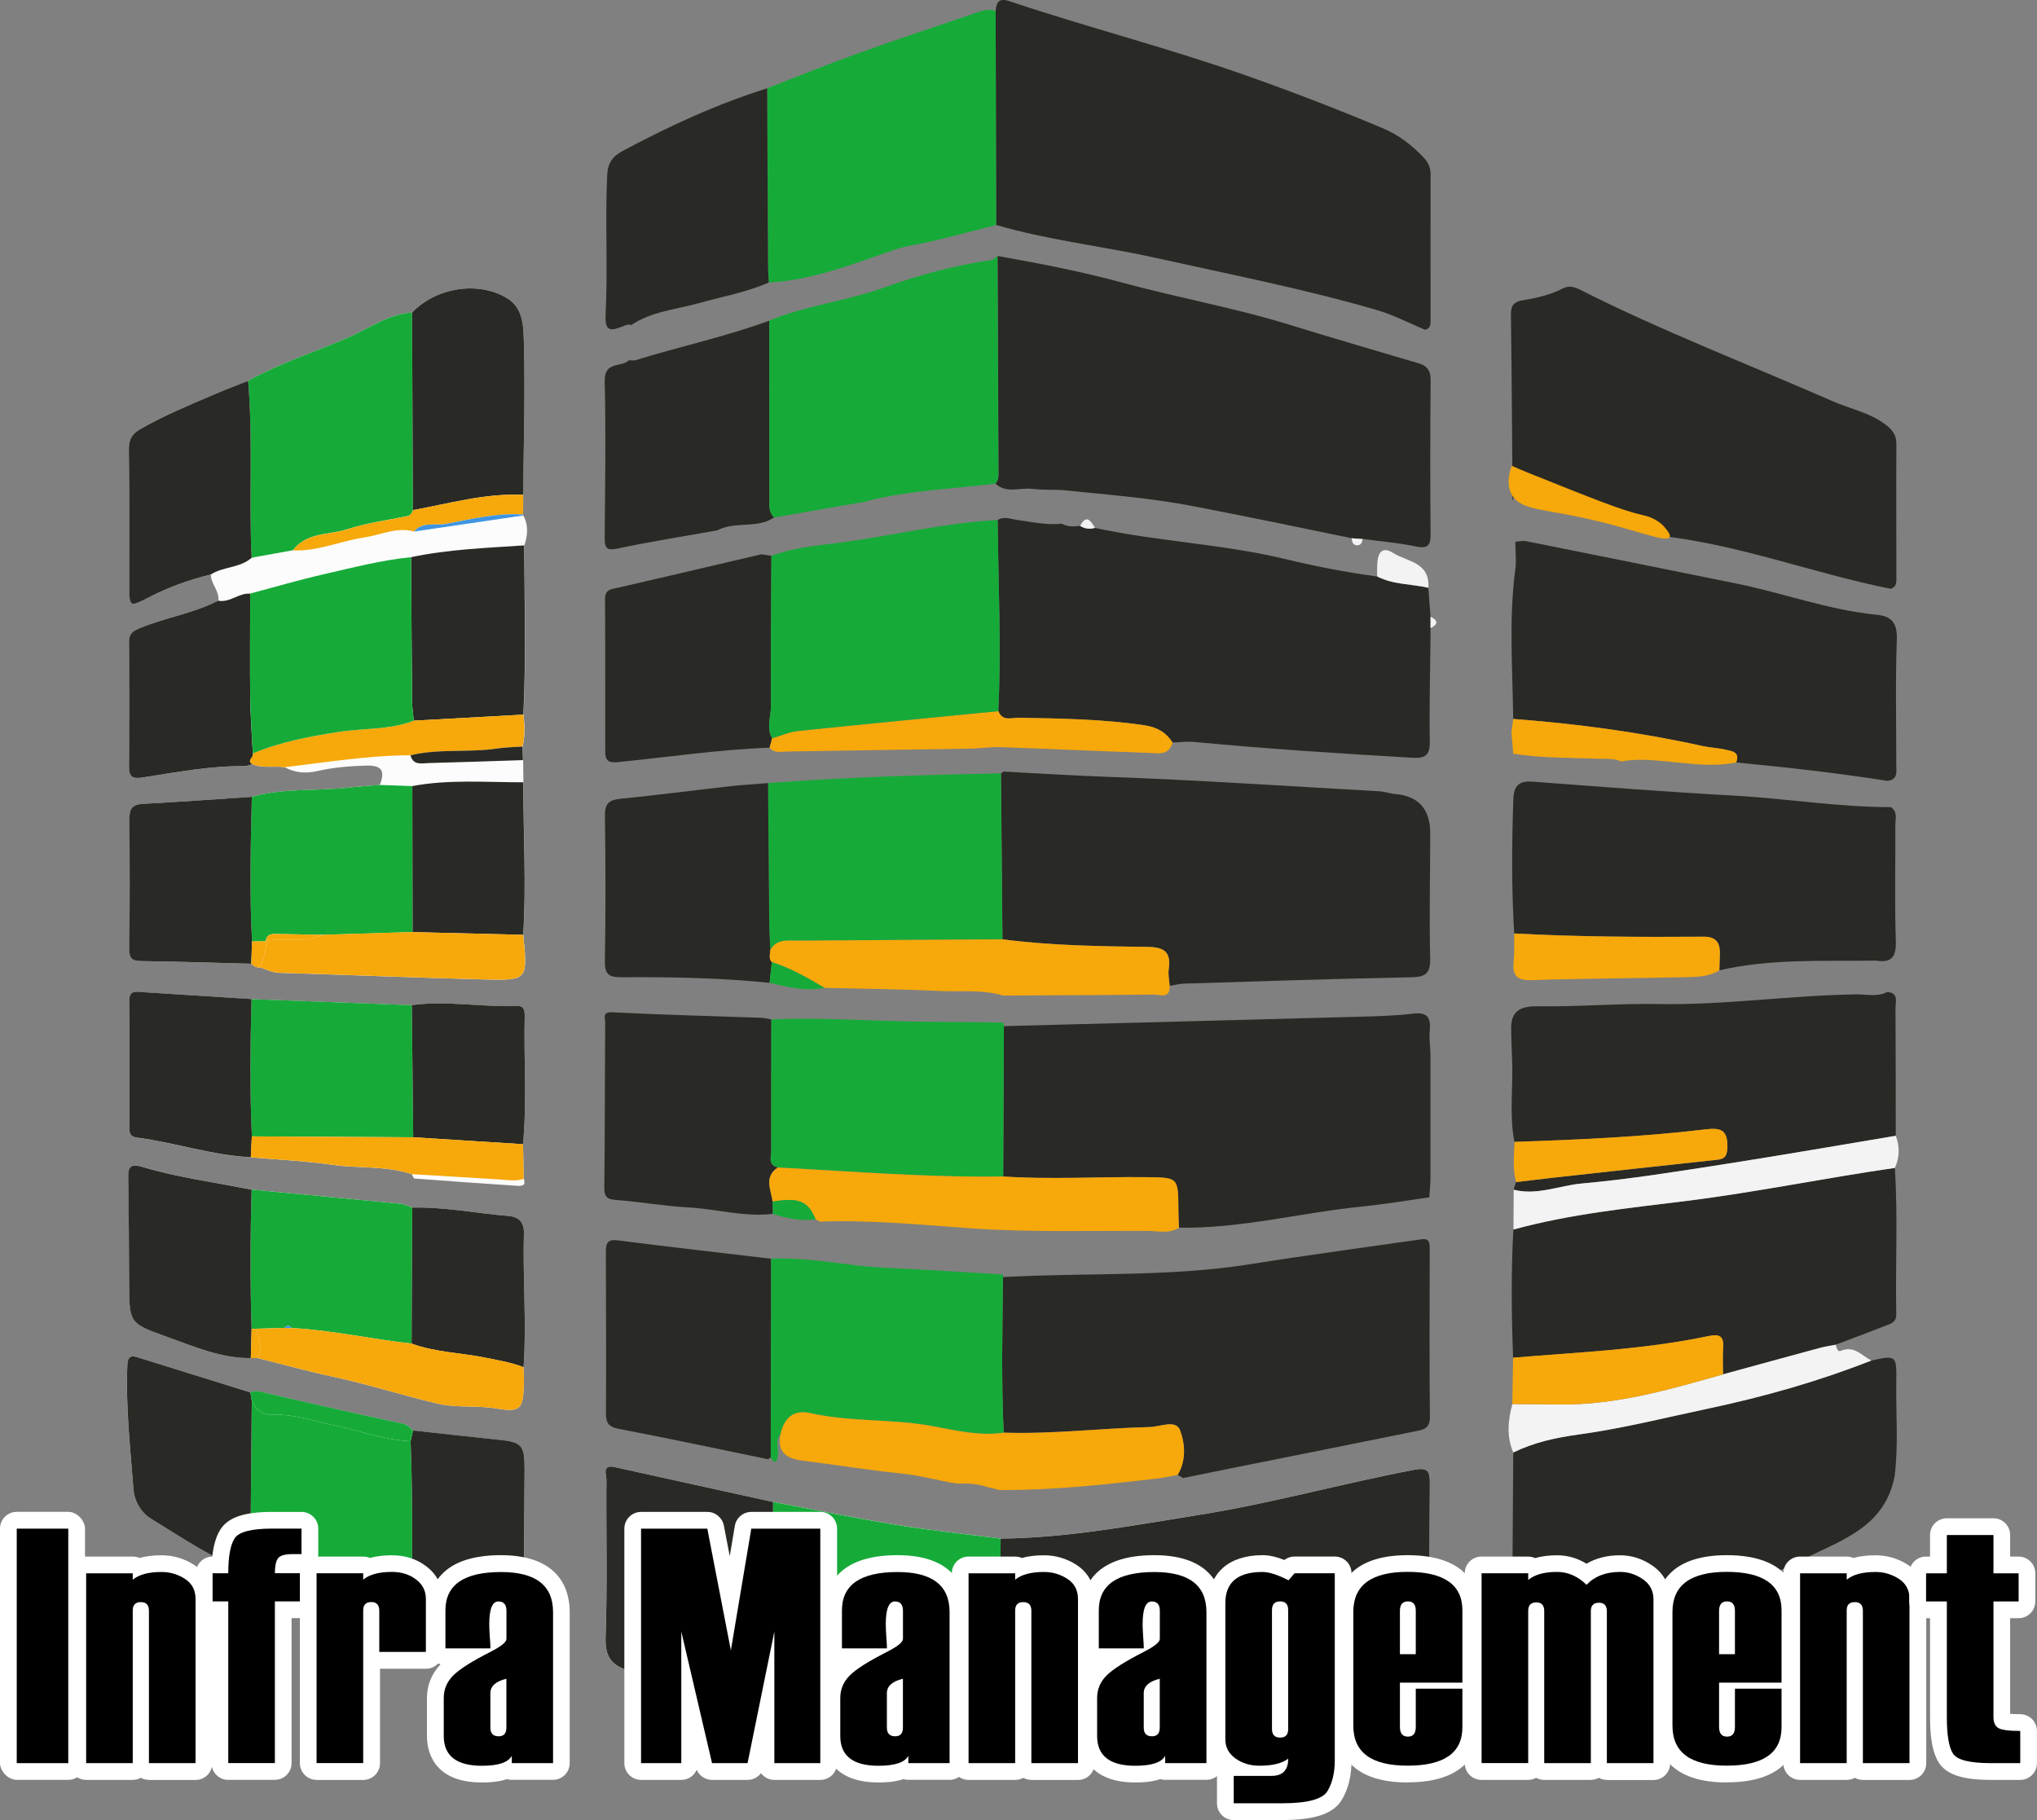 <?xml version="1.0" encoding="UTF-8"?>
<svg id="Layer_1" data-name="Layer 1" xmlns="http://www.w3.org/2000/svg" viewBox="0 0 364.89 326.08">
  <rect x="0" y="0" width="364.89" height="326.08" fill="#808080" stroke="none"/>
  <defs>
    <style>
      .cls-1 {
        fill: #fff;
      }

      .cls-2 {
        fill: #f3f3f4;
      }

      .cls-3 {
        fill: #292925;
      }

      .cls-4 {
        fill: #3f95e2;
      }

      .cls-5 {
        fill: #16ab39;
      }

      .cls-6 {
        fill: #f7a80a;
      }

      .cls-7 {
        fill: #fcfcfc;
      }
    </style>
  </defs>
  <path class="cls-7" d="M93.7,92.17c0-1.18,.01-2.36,.02-3.53,.08-9.12,.37-18.24,.12-27.35-.08-2.75-.06-6.15-3.12-7.94-5.15-3.02-12.57-1.85-16.91,2.64-4.37,.3-7.84,2.96-11.7,4.61-5.9,2.52-12.01,4.5-17.66,7.63-2.02,.81-4.06,1.57-6.05,2.43-4.5,1.93-9.02,3.79-13.29,6.25-1.56,.9-2.04,1.93-2.01,3.71,.11,8.12,.06,16.25,.08,24.37,0,3.82,.04,3.82,3.54,2.02,3.52-1.81,7.2-3.16,11.04-4.07,.03,1.68,1.55,2.92,1.36,4.67-4.41,2.28-9.35,2.99-13.9,4.87-1.42,.59-2.09,1.01-2.07,2.68,.09,7.34,.1,14.69,0,22.03-.03,2.04,.6,2.41,2.49,2.1,6.12-.98,12.23-2.12,18.47-2.04l-.05,.16s-.02-.15-.02-.15c.41-.11,.81-.23,1.2-.34,1.87,.79,3.85,.24,5.76,.54,1.89,1.01,3.73,1.16,5.92,.66,2.82-.64,5.75-.88,8.7-.96,2.98-.08,3.31,1.09,2.43,3.47-1.95,.16-3.91,.29-5.86,.5-5.68,.61-11.47,.03-17.05,1.63-6.51,.43-13.01,.91-19.53,1.26-1.84,.1-2.42,.88-2.4,2.68,.06,7.77,.08,15.53-.02,23.3-.02,1.85,.64,2.17,2.26,2.19,6.53,.08,13.06,.3,19.59,.47,.44,.48,.98,.72,1.63,.69,1.12,.39,2.18,.9,3.43,.94,12.28,.37,24.55,.88,36.83,1.19,7.61,.19,7.61,.06,6.81-7.99,.58-9.11,0-18.22,.02-27.33-.02-1.33-.04-2.65-.05-3.98-.03-.81-.05-1.62-.08-2.43,.44-1.9,.37-3.81,.15-5.72,.49-10.1,.2-20.21,.15-30.31,.59-1.82,.78-3.62-.21-5.37,0,0,.01-.18,.01-.18Z"/>
  <path class="cls-7" d="M93.82,211.21c-.04-2.07-.08-4.14-.13-6.21,.71-7.65,.11-15.31,.3-22.96,.02-.96-.14-1.86-1.36-1.81-6.29,.26-12.57-1.01-18.86-.14-9.57-.36-19.15-.72-28.72-1.08-6.51-.42-13.02-.85-19.53-1.24-1.16-.07-2.41-.42-2.38,1.63,.08,7.54,.04,15.08,.02,22.62,0,.99,.14,1.66,1.34,1.81,6.86,.88,13.48,3.19,20.44,3.52,4.88,.42,9.8,.64,14.65,1.34,4.72,.68,9.57,.12,14.18,1.68,.16,.27,.31,.75,.49,.77,6.1,.47,12.21,.9,18.32,1.3,.79,.05,1.69,.08,1.26-1.22Z"/>
  <path class="cls-7" d="M46.09,243.29c4.52,1.13,9.02,2.38,13.58,3.36,6.29,1.35,12.42,3.34,18.68,4.81,3.45,.81,7.09,.29,10.66,.89,4.27,.72,4.7,.06,4.84-4.45,.03-.98-.04-1.97-.06-2.95,.57-8.01-.17-16.03,.06-24.04,.06-2.06-1.11-2.92-2.73-3.06-5.76-.47-11.46-1.64-17.27-1.5-.72-.24-1.43-.62-2.17-.69-8.87-.87-17.74-1.7-26.61-2.53-6.56-1.32-13.22-2.17-19.64-4.11-2.3-.69-2.48,.33-2.45,2.24,.12,6.21,.11,12.43,.16,18.64,.05,6.97-.01,7.18,6.41,9.46,4.99,1.78,9.92,4.01,15.39,3.94l1.16-.02Z"/>
  <path class="cls-7" d="M44.84,249.46c-6.56-2.04-13.11-4.07-19.66-6.12-1.22-.38-2.28-.85-2.37,1.27-.32,7.44,.53,14.82,1.1,22.21,.16,2.11,1.34,4.17,3.15,5.28,5.76,3.51,11.35,7.38,17.76,9.67,.71,.49,1.37,1.17,2.15,1.44,9.18,3.22,17.5,8.46,26.68,11.68,.68,.87,1.36,1.98,2.62,1.64,5.13-1.4,10.59-1.53,15.32-4.57,1.61-1.04,2.28-1.92,2.27-3.82-.04-8.23,.07-16.46,.12-24.69,.03-4.59-.43-5.06-4.87-5.51-5.04-.51-10.08-1.09-15.12-1.64-.57-.45-.93-1.04-1.81-1.22-8.07-1.73-16.13-3.54-24.17-5.41-1.07-.25-2.07-.68-3.16-.19Z"/>
  <path class="cls-7" d="M138.48,269.08c-9.44-2.08-18.89-4.14-28.33-6.24-2.39-.53-1.52,1.33-1.53,2.24-.06,9.45,.18,18.91-.15,28.35-.13,3.67,1.35,5.09,4.4,5.92,8.51,2.32,17,4.72,25.5,7.09,13.43,4.11,27.08,7.36,40.77,10.46,2.94,1.66,5.86,.91,8.87,.11,12-3.19,24.01-6.36,36.05-9.36,9.83-2.45,19.49-5.52,29.22-8.35,1.99-.58,2.9-1.8,2.87-4.14-.13-9.79-.09-19.58-.02-29.37,.02-2.12-.29-2.95-2.74-2.49-12.93,2.45-25.63,6.03-38.65,8.1-11.79,1.87-23.51,4.13-35.5,4.24-6.25-.81-12.52-1.46-18.74-2.47-7.37-1.2-14.68-2.72-22.02-4.1Z"/>
  <path class="cls-3" d="M179.24,275.65c11.98-.11,23.71-2.37,35.5-4.24,13.02-2.07,25.72-5.65,38.65-8.1,2.45-.46,2.76,.37,2.74,2.49-.07,9.79-.12,19.58,.02,29.37,.03,2.34-.88,3.56-2.87,4.14-9.73,2.83-19.38,5.9-29.22,8.35-12.05,3-24.05,6.17-36.05,9.36-3.01,.8-5.93,1.55-8.87-.11,.03-13.75,.07-27.51,.1-41.26Z"/>
  <path class="cls-3" d="M178.35,1.99c.14-1.57,.55-2.42,2.46-1.78,13.95,4.68,28.21,8.32,42.11,13.21,8.34,2.94,16.57,6.1,24.72,9.53,2.91,1.22,5.28,3.05,7.42,5.32,.8,.85,1.21,1.76,1.2,2.97-.02,8.68,0,17.36,0,26.04,0,.79,.02,1.6-1,1.8-2.85-1.19-5.63-2.66-8.58-3.52-13.05-3.8-26.38-6.4-39.62-9.35-9.51-2.12-19.24-3.15-28.62-5.91-.03-12.77-.06-25.55-.09-38.32Z"/>
  <path class="cls-3" d="M253.95,65.04c1.55,.4,2.34,1.23,2.32,3.04-.08,9.23-.09,18.47-.01,27.7,.02,2.3-.82,2.5-2.8,2.09-3.08-.64-6.24-.89-9.36-1.31-.66-.04-1.32-.09-1.97-.13-9.45-1.97-18.9-3.91-28.37-5.74-7.81-1.51-15.67-2.08-23.53-2.9-1.82-.06-3.65-.01-5.45-.21-2.17-.23-4.53,.87-6.48-.94,.65-.6,.57-1.41,.57-2.17-.05-12.87-.11-25.74-.17-38.61,7.57,1.35,15.12,2.8,22.55,4.83,9.85,2.68,19.93,4.46,29.7,7.48,7.64,2.37,15.33,4.59,23,6.87Z"/>
  <path class="cls-3" d="M256.25,113.84c-.06,6.33-.23,12.67-.13,19,.04,2.42-.78,3.05-3.01,2.92-13.06-.75-26.11-1.6-39.14-2.83-1.29-.12-2.62,.05-3.93,.09-1.2-1.85-2.78-2.75-5.06-3.09-7.46-1.11-14.96-1.21-22.46-1.35-1.29-.02-2.94,.71-3.69-1.18,.55-11.41-.01-22.82-.12-34.23,1.15-.73,2.28-.19,3.45-.03,2.67,.38,5.33,.98,8.05,.68,1.04,.6,2.16,.51,3.28,.4,.83,.54,1.72,.63,2.66,.36,11.24,2.44,22.8,2.88,34,5.56,5.46,1.31,10.97,2.41,16.54,3.14,2.88,1.49,6.12,1.33,9.17,2.03,.13,1.73,.26,3.46,.39,5.19,0,.68,0,1.36,0,2.04,0,.44,0,.88,0,1.32Z"/>
  <path class="cls-3" d="M179.7,138.23c6.19,.31,12.36,.72,18.56,.94,16.26,.58,32.51,1.68,48.76,2.59,.97,.05,1.92,.41,2.89,.49q6.29,.54,6.29,7.05c-.01,7.45-.19,14.91-.01,22.35,.07,2.87-.91,3.4-3.51,3.44-13.52,.25-27.04,.72-40.56,1.13-.86,.03-1.72,.27-2.58,.41-.07-1-.31-2.02-.17-2.98,.45-3.06-.75-3.97-3.75-4.01-8.69-.11-17.4-.24-26.04-1.36-.09-9.91-.18-19.82-.27-29.74,.18-.06,.31-.16,.41-.32Z"/>
  <path class="cls-3" d="M254.59,222.04c1.49-.26,1.52,.71,1.52,1.8-.02,10.02-.08,20.03,.03,30.05,.02,2.18-1.36,2.28-2.68,2.55-11.08,2.25-22.18,4.46-33.27,6.68-2.76,.55-5.52,1.12-8.28,1.68-.32-.19-.63-.38-.95-.57,1.57-2.59,1.33-5.63,.43-8.01-.74-1.96-3.51-.62-5.4-.57-8.74,.21-17.44,1.3-26.2,1.01-.44-9.28-.22-18.57-.13-27.86,14.78-.83,29.64,.03,44.35-2.32,10.17-1.62,20.38-2.98,30.58-4.45Z"/>
  <path class="cls-3" d="M179.83,183.84c21.16-.56,42.32-1.1,63.48-1.68,3.27-.09,6.55-.16,9.79-.56,2.63-.32,3.25,.74,3.01,3.13-.13,1.31,.08,2.65,.13,3.98,0,7.39,.01,14.79,0,22.18,0,1.21-.13,2.41-.2,3.62-3.97,.55-7.93,1.23-11.92,1.63-11,1.1-21.8,3.99-32.94,3.81-.03-1.11-.09-2.22-.1-3.34-.03-5.71-.03-5.65-5.81-5.72-8.52-.1-17.05,.45-25.57-.12,.04-8.98,.08-17.96,.12-26.93Z"/>
  <path class="cls-3" d="M270.95,89.78c-.09-11.13-.14-22.26-.3-33.39-.03-1.73,.62-2.35,2.16-2.6,2.48-.4,4.93-.97,7.2-2.14,1.09-.56,2.09-.22,3.12,.3,14.68,7.41,30.02,13.29,45.05,19.89,3.19,1.4,6.68,2.04,9.57,4.22,1.26,.95,1.96,1.87,1.95,3.53-.05,7.9,0,15.81,0,23.71,0,.9,.1,1.82-1,2.19-14.09-2.8-27.63-8.13-42.02-9.57,.55-1.91-1.07-1.97-2.07-2.23-6.68-1.73-13.38-3.42-20.12-4.92-1.08-.24-2.96-1.4-3.55,1.01Z"/>
  <path class="cls-3" d="M335.21,243.75c4.46-.97,4.55-.97,4.47,3.84-.09,5.64,.42,11.28-.3,16.91,0,0,0-.02,0-.02-1.7,8.94-9.24,11.35-15.93,14.65-11.46,5.65-23.33,10.44-34.61,16.47-1.89,1.01-3.52,1.12-5.53,.18-3.35-1.57-6.85-2.79-10.31-4.12-1.16-.45-2.18-.8-2.16-2.44,.12-9.66,.16-19.32,.23-28.99,3.72-1.83,7.59-2.67,11.73-3.23,7.83-1.07,15.55-3.03,23.31-4.67,9.91-2.1,19.64-4.85,29.09-8.58Z"/>
  <path class="cls-3" d="M338.04,139.89c-8.98-1.41-18.01-2.42-27.05-3.29,.75-1.89-.75-2.02-1.85-2.28-1.38-.32-2.82-.36-4.2-.67-11.18-2.48-22.48-3.99-33.88-4.85-.09-8.92-.82-17.85,.38-26.77,.22-1.63,0-3.31,0-4.97,.64-.04,1.31-.23,1.91-.11,12.56,2.51,25.11,5.05,37.66,7.59,8.39,1.7,16.5,4.73,25.08,5.59,2.7,.23,3.8,1.42,3.69,4.45-.27,7.44-.09,14.9-.1,22.35,0,1.28,.36,2.81-1.64,2.96Z"/>
  <path class="cls-3" d="M271.24,167.24c-.49-7.98-.43-15.97-.16-23.96,.09-2.56,1.02-3.43,3.52-3.24,12.05,.91,24.11,1.85,36.18,2.51,9.32,.52,18.56,2.07,27.92,2.05,1.29,.85,.81,2.18,.81,3.33,.04,6.85-.14,13.71,.09,20.55,.1,2.89-.69,4.08-3.52,3.62-9.39,.15-18.82-.41-28.09,1.74,.03-1,.06-2,.09-2.99,.06-2.03-.75-3.05-2.9-3.04-11.32,.09-22.63,.03-33.94-.58Z"/>
  <path class="cls-3" d="M271.04,243.25c-.28-7.66-.37-15.31,.05-22.97,10.19-2.8,20.68-3.83,31.1-5.14,12.48-1.56,24.8-4.12,37.23-5.9,.58,8.73,.08,17.46,.26,26.2,.03,1.58-1.13,1.74-2.07,2.12-2.9,1.16-5.84,2.24-8.76,3.35-.96,.19-1.93,.32-2.87,.58-5.78,1.56-11.55,3.15-17.33,4.73,0-1.55-.1-3.11,.02-4.66,.17-2.17-.59-2.63-2.66-2.19-11.53,2.43-23.28,2.89-34.97,3.88Z"/>
  <path class="cls-3" d="M270.71,184.7c-.18-3.48,1.44-4.47,4.8-4.42,7.19,.11,14.39-.53,21.57-.4,11.88,.22,23.64-1.57,35.49-1.73,1.82-.02,3.71,.5,5.47-.42,2.14,.11,1.49,1.78,1.5,2.95,.05,7.6,.04,15.21,.05,22.81-10.26,1.71-20.51,3.5-30.79,5.1-8.46,1.31-16.94,2.68-25.46,3.45-4.07,.36-8.03,2.19-12.21,1.11,.14-.45,.29-.91,.43-1.36,2.27-.27,4.55-.55,6.82-.81,9.54-1.05,19.07-2.11,28.62-3.13,1.38-.15,2.34-.14,2.41-2.2,.1-3.12-1.05-3.65-3.82-3.32-11.39,1.37-22.85,1.86-34.31,2.25-.96-4.94-.19-9.93-.42-14.89-.08-1.66-.11-3.32-.16-4.98Z"/>
  <path class="cls-5" d="M179.24,275.65c-.03,13.75-.07,27.51-.1,41.26-13.69-3.1-27.33-6.35-40.77-10.46,.03-12.46,.07-24.91,.1-37.37,7.34,1.38,14.65,2.9,22.02,4.1,6.22,1.01,12.49,1.66,18.74,2.47Z"/>
  <path class="cls-5" d="M178.35,1.99c.03,12.77,.06,25.55,.09,38.32-3.78,.96-7.54,1.98-11.33,2.88-2.32,.55-4.69,.81-6.97,1.59-7.33,2.5-14.56,5.44-22.43,5.83-.04-1.21-.12-2.43-.13-3.64-.06-10.39-.1-20.77-.15-31.16,5.37-2.08,10.71-4.26,16.13-6.2,7.17-2.57,14.39-4.98,21.6-7.42,1.02-.35,2.1-.65,3.2-.21Z"/>
  <path class="cls-5" d="M179.29,138.55c.09,9.91,.18,19.82,.27,29.74-12.21,.07-24.41,.13-36.62,.24-1.8,.02-3.8-.37-4.96,1.68-.07-1.44-.17-2.87-.19-4.31-.08-8.54-.15-17.07-.22-25.61,13.89-1.04,27.8-1.48,41.71-1.73Z"/>
  <path class="cls-5" d="M179.66,228.81c-.09,9.29-.31,18.57,.13,27.86-4.39,.64-8.61-.42-12.88-1.2-7.18-1.31-14.57-.69-21.72-2.3-3.07-.69-4.7,.85-5.37,3.75-1.04,1.23-.26,2.69-.49,4.02-.22,1.22-.66,1.19-1.26,.22,.01-11.89,.03-23.77,.04-35.66,6.86-.33,13.56,1.31,20.37,1.62,7.05,.32,14.09,.8,21.14,1.21,.03,.16,.05,.32,.05,.48Z"/>
  <path class="cls-5" d="M179.83,183.84c-.04,8.98-.08,17.96-.12,26.93-13.49,.2-26.93-.91-40.39-1.61-1.78-.39-1.19-1.85-1.2-2.94-.03-7.86,0-15.73,.02-23.59,8.73-.39,17.45,.28,26.18,.4,5.13,.07,10.26,.12,15.39,.17,.07,.21,.11,.42,.12,.64Z"/>
  <path class="cls-3" d="M138.48,269.08c-.03,12.46-.07,24.91-.1,37.37-8.5-2.37-16.99-4.77-25.5-7.09-3.05-.83-4.52-2.26-4.4-5.92,.33-9.44,.08-18.9,.15-28.35,0-.92-.86-2.78,1.53-2.24,9.44,2.1,18.88,4.16,28.33,6.24Z"/>
  <path class="cls-3" d="M138.1,225.5c-.01,11.89-.03,23.77-.04,35.66-.18,.02-.31,.12-.4,.29-8.94-1.84-17.86-3.75-26.82-5.46-1.84-.35-2.3-1.07-2.29-2.81,.04-9.56,.01-19.11-.02-28.67,0-1.5,.05-2.56,2.11-2.29,9.14,1.17,18.3,2.2,27.46,3.29Z"/>
  <path class="cls-3" d="M138.14,182.63c-.01,7.86-.04,15.73-.02,23.59,0,1.09-.59,2.55,1.21,2.94-2.53,1.68-1.24,3.97-.92,6.1,0,.74,.02,1.48,.03,2.21-5.15,.61-10.15-.89-15.25-1.16-4.22-.23-8.4-.98-12.62-1.31-1.55-.12-2.34-.3-2.32-2.19,.12-9.88,.09-19.76,.16-29.64,0-.78-.61-1.91,1.33-1.81,8.82,.46,17.65,.66,26.47,.98,.64,.02,1.28,.19,1.92,.28Z"/>
  <path class="cls-3" d="M128.47,95.02c-5.94,1.06-11.9,1.99-17.8,3.25-2.15,.46-2.36-.23-2.35-2.05,.07-9.31,.23-18.62,0-27.92-.09-3.66,2.99-2.43,4.35-3.75,.42,0,.87,.08,1.25-.04,7.94-2.46,16.08-4.19,23.9-7.07,0,11.06,0,22.12,.01,33.18,0,.81,.3,1.51,.82,2.12-.4,.21-.8,.41-1.2,.62-2.9,1.1-6.15,.17-8.98,1.67Z"/>
  <path class="cls-3" d="M137.58,140.29c.07,8.54,.13,17.07,.22,25.61,.01,1.44,.12,2.88,.19,4.3-.04,.73-.32,1.51,.27,2.17-.13,1.24-.26,2.47-.39,3.71-8.81-.9-17.64-1.05-26.48-1-2.14,.01-3.08-.35-3.04-2.86,.16-8.67,.13-17.35,.01-26.03-.03-2.14,.65-2.86,2.68-3.07,6.47-.65,12.93-1.49,19.39-2.22,2.38-.27,4.77-.41,7.15-.61Z"/>
  <path class="cls-3" d="M137.86,133.95c-9.12,.33-18.15,1.7-27.22,2.59-1.71,.17-2.22-.35-2.22-1.86-.01-9.11,.02-18.23-.04-27.34-.01-1.81,1.15-1.77,2.34-2.05,8.55-1.97,17.09-3.98,25.64-5.98,.61,.09,1.22,.18,1.83,.27-.04,8.95-.14,17.9-.08,26.85,.01,1.94-.87,3.93,.2,5.84-.15,.56-.3,1.12-.45,1.68Z"/>
  <path class="cls-5" d="M44.45,68.22c5.64-3.13,11.76-5.11,17.66-7.63,3.86-1.65,7.33-4.3,11.7-4.61,.06,11.8,.11,23.6,.16,35.4-.16,.56-.44,.96-1.06,1.09-3.59,.75-7.27,1.23-10.75,2.36-3.28,1.06-7.23,.49-9.69,3.75l-7.4,1.34c-.53-10.56,.26-21.15-.63-31.71Z"/>
  <path class="cls-3" d="M137.42,15.82c.05,10.39,.09,20.77,.15,31.16,0,1.21,.08,2.43,.13,3.64-3.99,1.74-8.25,2.5-12.4,3.66-4.12,1.16-8.53,1.47-12.24,3.96-.56-.21-1.02,.05-1.54,.25-1.93,.73-3.21,1.13-3.04-2.11,.43-8.33-.11-16.68,.29-25.02,.11-2.24,1.01-3.37,2.8-4.33,8.32-4.46,16.85-8.38,25.85-11.21Z"/>
  <path class="cls-5" d="M73.65,294.89c-9.18-3.21-17.5-8.46-26.68-11.68-.79-.28-1.44-.95-2.15-1.44,.09-10.28,.19-20.57,.28-30.85,.73,1.88,2.27,2.66,4.06,2.57,3.44-.17,6.57,1,9.85,1.67,4.85,.99,9.55,2.78,14.54,3.05,.48,12.22,.25,24.45,.1,36.68Z"/>
  <path class="cls-5" d="M45.11,142.76c5.59-1.6,11.37-1.02,17.05-1.63,1.95-.21,3.91-.33,5.86-.5,1.94,.07,3.89,.14,5.83,.2,.02,8.72,.04,17.44,.05,26.16-5.34,.16-10.68,.32-16.02,.49-2.79-.05-5.57-.1-8.36-.15-.9-.01-1.76,.04-1.91,1.24l-.03,.06c-.81,.01-1.63,.03-2.44,.04-.48-8.64-.24-17.27-.04-25.91Z"/>
  <path class="cls-3" d="M73.65,294.89c.15-12.23,.38-24.45-.1-36.68,.14-.64,.29-1.29,.43-1.93,5.04,.55,10.07,1.13,15.12,1.64,4.44,.45,4.9,.92,4.87,5.51-.05,8.23-.16,16.46-.12,24.69,0,1.91-.66,2.78-2.27,3.82-4.72,3.05-10.19,3.17-15.32,4.57-1.26,.34-1.94-.77-2.62-1.64Z"/>
  <path class="cls-3" d="M73.97,91.39c-.05-11.8-.11-23.6-.16-35.4,4.34-4.49,11.76-5.66,16.91-2.64,3.06,1.79,3.04,5.19,3.12,7.94,.25,9.11-.04,18.23-.12,27.35-6.75-.3-13.2,1.55-19.75,2.75Z"/>
  <path class="cls-5" d="M45.07,213.13c8.87,.84,17.74,1.66,26.61,2.53,.74,.07,1.45,.45,2.17,.69-.04,8.12-.08,16.24-.12,24.36-7.18-.77-14.24-2.4-21.47-2.78-.43-.53-.88-.54-1.33-.02-1.65,.05-3.3,.09-4.94,.14-.31,0-.61,.02-.92,.02-.29-8.32-.24-16.63,0-24.95Z"/>
  <path class="cls-3" d="M44.45,68.22c.89,10.56,.1,21.15,.63,31.71-2.11,1.86-5.08,1.54-7.34,3.01-3.84,.91-7.52,2.26-11.04,4.07-3.5,1.8-3.53,1.79-3.54-2.02-.01-8.13,.04-16.25-.08-24.37-.02-1.78,.46-2.81,2.01-3.71,4.27-2.46,8.79-4.32,13.29-6.25,2-.86,4.03-1.62,6.05-2.43Z"/>
  <path class="cls-5" d="M45.05,179c9.57,.36,19.15,.72,28.72,1.08,.08,7.89,.17,15.78,.25,23.67-9.64-.05-19.27-.1-28.91-.16-.39-8.2-.27-16.4-.07-24.59Z"/>
  <path class="cls-3" d="M45.07,213.13c-.24,8.32-.28,16.63,0,24.95-.05,1.74-.09,3.49-.14,5.23-5.47,.06-10.4-2.17-15.39-3.94-6.42-2.29-6.36-2.49-6.41-9.46-.05-6.21-.04-12.43-.16-18.64-.04-1.9,.15-2.93,2.45-2.24,6.43,1.94,13.08,2.79,19.64,4.11Z"/>
  <path class="cls-6" d="M139.81,256.93c.68-2.9,2.31-4.44,5.37-3.75,7.16,1.61,14.54,.99,21.72,2.3,4.27,.78,8.49,1.84,12.88,1.2,8.76,.29,17.46-.8,26.2-1.01,1.88-.05,4.66-1.39,5.4,.57,.9,2.38,1.14,5.42-.43,8.01-1.18,.21-2.35,.48-3.54,.62-9.44,1.11-18.88,2.14-28.4,2.08-.75-.19-1.5-.38-2.24-.56-1.72-.58-3.51-.67-5.3-.59-3.32-.5-6.54-1.47-9.92-1.8-5.97-.59-11.91-1.59-17.87-2.33-2.82-.35-4.5-1.52-3.88-4.73Z"/>
  <path class="cls-3" d="M45.1,250.92c-.09,10.28-.19,20.57-.28,30.85-6.41-2.29-12-6.15-17.76-9.67-1.81-1.11-2.99-3.17-3.15-5.28-.56-7.39-1.41-14.77-1.1-22.21,.09-2.12,1.14-1.66,2.37-1.27,6.55,2.05,13.11,4.08,19.66,6.12,.09,.49,.17,.97,.26,1.46Z"/>
  <path class="cls-6" d="M138.41,215.27c-.32-2.13-1.61-4.42,.92-6.1,13.45,.71,26.89,1.81,40.38,1.61,8.52,.57,17.05,.02,25.57,.12,5.78,.07,5.77,0,5.81,5.72,0,1.11,.06,2.22,.1,3.34-1.83,1.15-3.85,.56-5.77,.56-10.51-.04-21.05,.28-31.51-.46-9.02-.63-18-1.53-27.04-1.2-.25-.13-.51-.26-.76-.39-1.35-3.28-2.99-3.96-7.69-3.19Z"/>
  <path class="cls-3" d="M44.08,137.25c-6.24-.08-12.35,1.07-18.47,2.04-1.89,.3-2.51-.07-2.49-2.1,.1-7.34,.09-14.69,0-22.03-.02-1.67,.64-2.09,2.07-2.68,4.56-1.88,9.5-2.59,13.9-4.87,2.09,.42,3.69-1.42,5.73-1.25,0,6.21-.07,12.42,0,18.63,.04,3.34,.3,6.68,.47,10.02,.31,.65-1.23,1.24-.06,1.91-.41,.11-.81,.23-1.22,.34,0,0,.07,0,.07,0Z"/>
  <path class="cls-3" d="M45.11,142.76c-.2,8.64-.44,17.27,.04,25.91-.05,1.33-.09,2.66-.14,3.99-6.53-.17-13.06-.39-19.59-.47-1.62-.02-2.28-.34-2.26-2.19,.1-7.77,.08-15.53,.02-23.3-.01-1.81,.56-2.58,2.4-2.68,6.51-.35,13.02-.83,19.53-1.26Z"/>
  <path class="cls-3" d="M45.05,179c-.21,8.2-.32,16.4,.07,24.59-.06,1.25-.12,2.5-.18,3.74-6.95-.33-13.58-2.64-20.44-3.52-1.19-.15-1.34-.82-1.34-1.81,.02-7.54,.06-15.08-.02-22.62-.02-2.05,1.23-1.7,2.38-1.63,6.51,.4,13.02,.83,19.53,1.24Z"/>
  <path class="cls-6" d="M138.25,172.37c-.59-.66-.31-1.43-.27-2.17,1.16-2.05,3.16-1.66,4.96-1.67,12.21-.1,24.41-.16,36.62-.24,8.65,1.12,17.35,1.25,26.04,1.36,3,.04,4.2,.95,3.75,4.01-.14,.96,.1,1.99,.17,2.98,.08,2.39-1.74,1.53-2.8,1.54-9.01,.11-18.02,.13-27.03,.18-3.73-1.12-7.59-.63-11.38-.82-6.87-.33-13.75-.39-20.62-.56-3.03-1.78-6.07-3.57-9.45-4.61Z"/>
  <path class="cls-3" d="M93.9,97.72c.05,10.11,.34,20.21-.15,30.31-6.54,.36-13.09,.72-19.63,1.08-.11-1.21-.3-2.42-.31-3.63-.07-8.55-.11-17.1-.16-25.66,6.68-1.41,13.47-1.65,20.25-2.11Z"/>
  <path class="cls-3" d="M73.91,166.99c-.02-8.72-.04-17.44-.05-26.16,6.59-1.24,13.25-.66,19.88-.68-.02,9.11,.56,18.22-.02,27.33-6.6-.16-13.2-.33-19.81-.49Z"/>
  <path class="cls-3" d="M73.73,240.71c.04-8.12,.08-16.24,.12-24.36,5.81-.14,11.51,1.03,17.27,1.5,1.62,.13,2.79,1,2.73,3.06-.23,8.01,.5,16.03-.06,24.04-2.14-.84-4.39-1.2-6.63-1.67-4.46-.92-9.09-.97-13.43-2.56Z"/>
  <path class="cls-3" d="M74.02,203.75c-.08-7.89-.17-15.78-.25-23.67,6.29-.87,12.57,.4,18.86,.14,1.22-.05,1.38,.84,1.36,1.81-.18,7.65,.41,15.32-.3,22.96-6.56-.41-13.12-.82-19.67-1.24Z"/>
  <path class="cls-2" d="M271.14,213.14c4.18,1.08,8.15-.74,12.21-1.11,8.52-.76,16.99-2.13,25.46-3.45,10.28-1.6,20.53-3.39,30.79-5.1,.72,1.94,.68,3.86-.16,5.76-12.44,1.79-24.75,4.34-37.23,5.9-10.42,1.3-20.91,2.34-31.1,5.14,.01-2.38,.03-4.76,.04-7.14Z"/>
  <path class="cls-6" d="M73.73,240.71c4.34,1.59,8.96,1.64,13.43,2.56,2.24,.46,4.49,.83,6.63,1.67,.02,.99,.08,1.97,.06,2.96-.13,4.51-.57,5.17-4.84,4.45-3.57-.6-7.21-.08-10.66-.89-6.25-1.47-12.38-3.46-18.68-4.81-4.56-.98-9.06-2.23-13.58-3.36,1.16-1.77,.14-3.49-.1-5.24,1.65-.05,3.3-.09,4.94-.14,.44,0,.88,.01,1.33,.02,7.23,.38,14.29,2.01,21.47,2.78Z"/>
  <path class="cls-6" d="M137.86,133.95c.15-.56,.3-1.12,.45-1.68,1.56-.45,3.1-1.15,4.69-1.31,11.94-1.24,23.89-2.38,35.84-3.55,.76,1.9,2.4,1.16,3.69,1.18,7.51,.14,15,.24,22.46,1.35,2.28,.34,3.86,1.24,5.06,3.09-.67,2.42-2.67,1.91-4.3,1.85-8.82-.3-17.63-.71-26.45-1.02-1.62-.06-3.25,.16-4.88,.25-11.18,.18-22.35,.36-33.53,.53-1.05,.02-2.2,.36-3.03-.69Z"/>
  <path class="cls-2" d="M308.65,246.22c5.78-1.58,11.55-3.17,17.33-4.73,.94-.25,1.91-.39,2.87-.58,.1,.54,.34,1.35,.88,1.11,2.38-1.04,3.76,.84,5.48,1.73-9.45,3.72-19.18,6.48-29.09,8.58-7.76,1.64-15.48,3.6-23.31,4.67-4.14,.57-8.02,1.41-11.73,3.23-1.24-2.87-.95-5.77-.17-8.68,2.82,.02,5.64,.03,8.46,.07,10.11,.13,19.69-2.67,29.29-5.4Z"/>
  <path class="cls-6" d="M73.91,166.99c6.6,.16,13.2,.33,19.81,.49,.8,8.05,.8,8.18-6.81,7.99-12.28-.31-24.55-.82-36.83-1.19-1.26-.04-2.31-.55-3.43-.94,.42-1.55,1.19-3.03,.95-4.72,0,0,.03-.06,.03-.06,3.39-.65,6.97,.48,10.27-1.09,5.34-.16,10.68-.32,16.02-.49Z"/>
  <path class="cls-6" d="M308.65,246.22c-9.6,2.74-19.18,5.53-29.29,5.4-2.82-.04-5.64-.05-8.46-.07,.05-2.77,.09-5.54,.14-8.31,11.69-.99,23.44-1.44,34.97-3.87,2.07-.44,2.83,.02,2.66,2.19-.12,1.54-.02,3.1-.02,4.66Z"/>
  <path class="cls-6" d="M74.02,203.75c6.56,.41,13.12,.82,19.67,1.24,.04,2.07,.08,4.14,.13,6.21-1.39,.47-2.79,.21-4.2,.12-5.29-.34-10.58-.64-15.87-.96-4.61-1.56-9.46-1-14.18-1.68-4.85-.7-9.76-.91-14.65-1.34,.06-1.25,.12-2.5,.18-3.74,9.64,.05,19.27,.1,28.91,.16Z"/>
  <path class="cls-6" d="M74.12,129.11c6.54-.36,13.09-.72,19.63-1.08,.23,1.92,.29,3.83-.15,5.72-1.52,.11-3.05,.12-4.55,.35-5.15,.78-10.41-.02-15.52,1.21-7.58,.02-15.05,1.27-22.56,2.14-1.91-.3-3.9,.24-5.75-.54-1.17-.68,.38-1.27,.07-1.92,4.88-2.06,10.01-3.01,15.2-3.84,4.54-.73,9.24-.34,13.63-2.04Z"/>
  <path class="cls-6" d="M271.3,204.57c11.46-.39,22.91-.88,34.31-2.25,2.77-.33,3.92,.2,3.82,3.32-.07,2.06-1.03,2.05-2.41,2.2-9.54,1.02-19.08,2.08-28.62,3.13-2.28,.25-4.55,.54-6.82,.81-.65-2.38-.37-4.8-.27-7.2Z"/>
  <path class="cls-6" d="M271.07,128.8c11.4,.87,22.71,2.38,33.88,4.85,1.38,.31,2.82,.35,4.2,.67,1.1,.26,2.59,.39,1.85,2.28-3.93,.81-7.84,.25-11.76-.12-2.94-.27-5.86-.62-8.8-.06-1.34-.59-2.76-.45-4.16-.49-5.08-.17-10.17-.12-15.21-.89-.11-1.28-.22-2.55-.33-3.83,.11-.81,.22-1.61,.33-2.42Z"/>
  <path class="cls-6" d="M74.17,95.22c-3.13-.87-5.98,.64-8.96,1.08-4.27,.63-8.32,2.52-12.74,2.3,2.46-3.26,6.41-2.69,9.69-3.75,3.48-1.13,7.15-1.61,10.75-2.36,.62-.13,.9-.54,1.06-1.09,6.55-1.2,13-3.05,19.75-2.75,0,1.18-.01,2.36-.02,3.53-4.71-.33-9.26,.83-13.82,1.68-1.91,.35-4.14-.48-5.71,1.36Z"/>
  <path class="cls-5" d="M45.1,250.92c-.09-.49-.17-.97-.26-1.46,1.09-.49,2.09-.06,3.16,.19,8.04,1.86,16.1,3.68,24.17,5.41,.88,.19,1.24,.77,1.81,1.22-.14,.64-.29,1.29-.43,1.93-4.99-.27-9.69-2.06-14.54-3.05-3.27-.67-6.41-1.84-9.85-1.67-1.79,.09-3.33-.7-4.06-2.57Z"/>
  <path class="cls-2" d="M255.86,105.3c-3.05-.7-6.29-.54-9.17-2.03,.01-.88-.03-1.76,.05-2.63,.18-1.82,1-2.71,2.78-1.59,2.55,1.61,6.65,1.62,6.34,6.25Z"/>
  <path class="cls-3" d="M93.68,136.18c-5.65,.18-11.29,.39-16.94,.53-1.22,.03-2.73,.46-3.21-1.4,5.11-1.23,10.37-.44,15.52-1.21,1.5-.23,3.03-.24,4.55-.35,.03,.81,.05,1.62,.08,2.43Z"/>
  <path class="cls-5" d="M138.25,172.37c3.38,1.05,6.42,2.83,9.45,4.61-3.37,.68-6.61-.13-9.85-.9,.13-1.24,.26-2.47,.4-3.71Z"/>
  <path class="cls-5" d="M138.41,215.27c4.69-.78,6.33-.1,7.69,3.19-2.64,.34-5.17-.18-7.66-.97,0-.74-.02-1.48-.03-2.21Z"/>
  <path class="cls-4" d="M74.17,95.22c1.57-1.84,3.8-1.01,5.71-1.36,4.56-.85,9.11-2.01,13.82-1.68,0,0-.01,.18-.01,.18-6.51,.95-13.01,1.91-19.52,2.87Z"/>
  <path class="cls-6" d="M47.59,168.63c.25,1.69-.53,3.17-.95,4.72-.65,.03-1.19-.21-1.63-.69,.05-1.33,.09-2.66,.14-3.99,.81-.01,1.63-.03,2.44-.04Z"/>
  <path class="cls-6" d="M45.99,238.05c.24,1.74,1.27,3.47,.1,5.24-.39,0-.77,.01-1.16,.02,.05-1.74,.09-3.49,.14-5.23,.31,0,.61-.02,.92-.02Z"/>
  <path class="cls-2" d="M196.15,94.57c-.94,.27-1.83,.18-2.66-.36,1.19-2.2,1.91-.81,2.66,.36Z"/>
  <path class="cls-2" d="M256.25,112.53c0-.68,0-1.36,0-2.04,1.39,.68,1.39,1.36,0,2.04Z"/>
  <path class="cls-2" d="M242.12,96.44c.66,.04,1.32,.09,1.97,.13-.1,.54-.22,1.08-.89,1.12-.86,.05-1-.59-1.08-1.25Z"/>
  <polygon class="cls-4" points="339.37 264.47 339.38 264.5 339.53 264.53 339.37 264.47"/>
  <polygon class="cls-6" points="44.08 137.25 44.01 137.25 44.04 137.41 44.08 137.25"/>
  <path class="cls-5" d="M178.29,86.65c-7.58,.95-15.24,1.19-22.7,3.05,0,0-.24,.1-.24,.1,0,0,.09,0,.09,0-5.6,.98-11.2,1.96-16.81,2.93-.52-.61-.81-1.31-.82-2.12,0-11.06,0-22.12-.01-33.18,6.67-2.74,13.88-3.49,20.64-5.94,6.24-2.25,12.64-3.97,19.21-4.92,.37-.05,.69-.48,1.02-.73,.05,12.87,.11,25.74,.16,38.61,0,.77,.08,1.57-.57,2.17Z"/>
  <path class="cls-6" d="M271.24,167.24c11.31,.61,22.62,.66,33.94,.58,2.15-.02,2.96,1.01,2.9,3.04-.03,1-.06,2-.09,2.99-1.83,1.12-3.9,1.17-5.91,1.22-9.24,.22-18.48,.21-27.71,.53-2.71,.09-3.47-.86-3.22-3.38,.16-1.64,.07-3.31,.09-4.97Z"/>
  <path class="cls-5" d="M138.19,99.58c4.45-1.67,9.16-1.91,13.79-2.57,8.91-1.28,17.71-3.39,26.73-3.84,.11,11.41,.67,22.82,.12,34.23-11.95,1.17-23.9,2.31-35.84,3.55-1.59,.17-3.13,.86-4.69,1.31-1.07-1.9-.19-3.9-.2-5.84-.06-8.95,.04-17.9,.08-26.85Z"/>
  <path class="cls-6" d="M57.89,167.48c-3.3,1.57-6.87,.44-10.27,1.09,.15-1.19,1.01-1.25,1.91-1.24,2.79,.05,5.57,.1,8.36,.15Z"/>
  <path class="cls-4" d="M52.26,237.93c-.44,0-.88-.01-1.33-.02,.45-.52,.89-.51,1.33,.02Z"/>
  <path class="cls-5" d="M74.12,129.11c-4.39,1.71-9.09,1.32-13.63,2.04-5.19,.83-10.32,1.78-15.2,3.84-.16-3.34-.43-6.67-.47-10.02-.07-6.21,0-12.42,0-18.63,4.39-1.17,8.76-2.45,13.18-3.46,5.18-1.18,10.34-2.54,15.65-3.06,.05,8.55,.08,17.11,.16,25.66,.01,1.21,.2,2.42,.31,3.63Z"/>
  <path class="cls-6" d="M155.36,89.8s.24-.1,.24-.1c0,0-.24,.1-.24,.1Z"/>
  <path class="cls-6" d="M270.79,83.45c.6,.27,1.81,.79,3.35,1.41,11.01,4.42,16.52,6.63,20.1,7.42,.55,.12,2.65,.57,4.06,2.31,.44,.54,.97,1.21,.79,1.62-.56,1.22-6.71-1.65-16.56-3.66-6.87-1.41-10.49-1.37-11.83-4.12-.82-1.68-.39-3.61,.09-4.97Z"/>
  <g>
    <rect class="cls-1" y="270.86" width="15.23" height="48.01" rx="3" ry="3"/>
    <path d="M12.23,315.88H3v-42.01H12.23v42.01Z"/>
    <path class="cls-1" d="M26.68,318.88c-.53,0-1.02-.14-1.45-.37-.43,.24-.92,.37-1.45,.37H15.43c-1.66,0-3-1.34-3-3v-34.01c0-1.66,1.34-3,3-3h8.35c.43,0,.83,.09,1.2,.25,1.15-.32,2.47-.48,3.97-.48,2.09,0,4.04,.58,5.8,1.71,2.12,1.37,3.28,3.54,3.28,6.13v29.41c0,1.66-1.34,3-3,3h-8.35Z"/>
    <path d="M35.03,315.88h-8.35v-27.3c0-1.04-.48-1.55-1.45-1.55s-1.45,.5-1.45,1.49v27.36H15.43v-34.01h8.35v1.14c1.12-.92,2.84-1.38,5.17-1.38,1.51,0,2.9,.41,4.17,1.23,1.27,.82,1.91,2.02,1.91,3.6v29.41Z"/>
    <path class="cls-1" d="M40.89,318.88c-1.66,0-3-1.34-3-3v-25.98c-1.57-.1-2.81-1.4-2.81-2.99v-5.04c0-1.64,1.32-2.97,2.95-3,.22-2.09,.7-3.67,1.46-4.86,1.39-2.17,4.24-3.14,9.25-3.14h5.27c1.66,0,3,1.34,3,3v4.57c0,.64-.2,1.23-.54,1.71,.34,.49,.54,1.08,.54,1.71v5.04c0,1.66-1.34,3-3,3h-1.78v25.97c0,1.66-1.34,3-3,3h-8.35Z"/>
    <path d="M54.02,286.9h-4.78v28.97h-8.35v-28.97h-2.81v-5.04h2.81c0-2.99,.38-5.07,1.13-6.24,.75-1.17,2.99-1.76,6.72-1.76h5.27v4.57h-1.6c-1.42,0-2.3,.27-2.65,.8-.35,.54-.52,1.41-.52,2.62h4.78v5.04Z"/>
    <path class="cls-1" d="M56.72,318.88c-1.66,0-3-1.34-3-3v-34.01c0-1.66,1.34-3,3-3h8.35c.43,0,.83,.09,1.2,.25,1.15-.32,2.46-.48,3.96-.48,2.31,0,4.36,.65,6.07,1.93,1.96,1.46,2.99,3.5,2.99,5.91v9.49c0,1.66-1.34,3-3,3h-8.22v16.92c0,1.66-1.34,3-3,3h-8.35Z"/>
    <path d="M76.29,295.95h-8.35v-7.38c0-1.04-.48-1.55-1.44-1.55s-1.44,.5-1.44,1.49v27.36h-8.35v-34.01h8.35v1.14c1.11-.92,2.83-1.38,5.16-1.38,1.66,0,3.09,.44,4.28,1.33,1.19,.89,1.79,2.06,1.79,3.5v9.49Z"/>
    <path class="cls-1" d="M86.31,319.34c-8.87,0-9.83-5.83-9.83-8.33v-6.83c0-2.26,.84-4.33,2.43-6-1.24-.37-2.14-1.52-2.14-2.88v-6.8c0-3.69,1.68-9.88,12.96-9.88s12.32,7.12,12.32,10.18v27.07c0,1.66-1.34,3-3,3h-7.38c-.3,0-.59-.04-.87-.13-1.78,.6-3.63,.6-4.49,.6Z"/>
    <path d="M99.06,315.88h-7.38v-1.32c-.63,1.19-2.41,1.79-5.36,1.79-4.55,0-6.83-1.78-6.83-5.33v-6.83c0-1.52,.55-2.85,1.66-3.98,1.1-1.13,3.33-2.55,6.67-4.25,1.93-.98,2.9-1.76,2.9-2.34v-5.04c0-1.11-.48-1.67-1.44-1.67-1.09,0-1.64,1.36-1.64,4.07,0,.49,.03,1.21,.09,2.17,.08,.96,.12,1.68,.12,2.17h-8.06v-6.8c0-4.59,3.32-6.88,9.96-6.88,6.21,0,9.32,2.39,9.32,7.18v27.07Zm-8.35-6.36v-8.76c-1.91,.47-2.87,1.33-2.87,2.58v6.18c0,1.04,.5,1.55,1.49,1.55,.92,0,1.38-.52,1.38-1.55Z"/>
    <path class="cls-1" d="M138.71,318.88c-.98,0-1.85-.47-2.4-1.2-.55,.74-1.43,1.2-2.4,1.2h-6.36c-1.21,0-2.29-.73-2.75-1.81-.46,1.06-1.52,1.81-2.75,1.81h-7.21c-1.66,0-3-1.34-3-3v-42.01c0-1.66,1.34-3,3-3h11.87c1.44,0,2.67,1.02,2.95,2.43l1.06,5.5,.91-5.43c.24-1.44,1.49-2.5,2.96-2.5h12.36c1.66,0,3,1.34,3,3v42.01c0,1.66-1.34,3-3,3h-8.23Z"/>
    <path d="M146.94,315.88h-8.23v-23.58l-4.8,23.58h-6.36l-5.51-23.58v23.58h-7.21v-42.01h11.87l4.22,21.8,3.66-21.8h12.36v42.01Z"/>
    <path class="cls-1" d="M157.35,319.34c-8.87,0-9.83-5.83-9.83-8.33v-6.83c0-2.26,.84-4.33,2.43-6-1.24-.37-2.14-1.52-2.14-2.88v-6.8c0-3.69,1.68-9.88,12.96-9.88s12.32,7.12,12.32,10.18v27.07c0,1.66-1.34,3-3,3h-7.38c-.3,0-.59-.04-.87-.13-1.78,.6-3.63,.6-4.49,.6Z"/>
    <path d="M170.09,315.88h-7.38v-1.32c-.63,1.19-2.41,1.79-5.36,1.79-4.55,0-6.83-1.78-6.83-5.33v-6.83c0-1.52,.55-2.85,1.66-3.98,1.1-1.13,3.33-2.55,6.67-4.25,1.93-.98,2.9-1.76,2.9-2.34v-5.04c0-1.11-.48-1.67-1.44-1.67-1.09,0-1.64,1.36-1.64,4.07,0,.49,.03,1.21,.09,2.17,.08,.96,.12,1.68,.12,2.17h-8.06v-6.8c0-4.59,3.32-6.88,9.96-6.88,6.21,0,9.32,2.39,9.32,7.18v27.07Zm-8.35-6.36v-8.76c-1.92,.47-2.87,1.33-2.87,2.58v6.18c0,1.04,.5,1.55,1.49,1.55,.92,0,1.38-.52,1.38-1.55Z"/>
    <path class="cls-1" d="M184.75,318.88c-.53,0-1.02-.14-1.45-.37-.43,.24-.92,.37-1.45,.37h-8.35c-1.66,0-3-1.34-3-3v-34.01c0-1.66,1.34-3,3-3h8.35c.43,0,.83,.09,1.2,.25,1.15-.32,2.47-.48,3.97-.48,2.09,0,4.04,.58,5.8,1.71,2.12,1.37,3.28,3.54,3.28,6.13v29.41c0,1.66-1.34,3-3,3h-8.35Z"/>
    <path d="M193.1,315.88h-8.35v-27.3c0-1.04-.48-1.55-1.45-1.55s-1.45,.5-1.45,1.49v27.36h-8.35v-34.01h8.35v1.14c1.12-.92,2.84-1.38,5.17-1.38,1.51,0,2.9,.41,4.17,1.23,1.27,.82,1.91,2.02,1.91,3.6v29.41Z"/>
    <path class="cls-1" d="M203.36,319.34c-8.87,0-9.83-5.83-9.83-8.33v-6.83c0-2.26,.84-4.33,2.43-6-1.24-.37-2.14-1.52-2.14-2.88v-6.8c0-3.69,1.68-9.88,12.96-9.88s12.32,7.12,12.32,10.18v27.07c0,1.66-1.34,3-3,3h-7.38c-.3,0-.59-.04-.87-.13-1.78,.6-3.63,.6-4.49,.6Z"/>
    <path d="M216.1,315.88h-7.38v-1.32c-.63,1.19-2.41,1.79-5.36,1.79-4.55,0-6.83-1.78-6.83-5.33v-6.83c0-1.52,.55-2.85,1.66-3.98s3.33-2.55,6.67-4.25c1.93-.98,2.9-1.76,2.9-2.34v-5.04c0-1.11-.48-1.67-1.44-1.67-1.09,0-1.64,1.36-1.64,4.07,0,.49,.03,1.21,.09,2.17,.08,.96,.12,1.68,.12,2.17h-8.06v-6.8c0-4.59,3.32-6.88,9.96-6.88,6.21,0,9.32,2.39,9.32,7.18v27.07Zm-8.35-6.36v-8.76c-1.92,.47-2.87,1.33-2.87,2.58v6.18c0,1.04,.5,1.55,1.49,1.55,.92,0,1.38-.52,1.38-1.55Z"/>
    <path class="cls-1" d="M221,326.08c-1.66,0-3-1.34-3-3v-4.92c0-.59,.17-1.15,.47-1.62-1.29-1.33-1.97-3.01-1.97-4.92v-24.43c0-5.36,3.61-8.57,9.67-8.57,1.15,0,2.44,.28,3.9,.86,.52-.4,1.16-.62,1.83-.62h7.2c1.66,0,3,1.34,3,3v33.54c0,2.75-.58,5.11-1.73,7.03-1.51,2.52-4.81,3.64-10.7,3.64h-8.67Z"/>
    <path d="M221,323.08v-4.92h6.79c1.98,0,2.97-1.03,2.97-3.08-1.1,.84-2.82,1.26-5.17,1.26-1.65,0-3.07-.44-4.28-1.3-1.2-.87-1.81-2.01-1.81-3.41v-24.43c0-3.71,2.22-5.57,6.67-5.57,1.17,0,2.72,.5,4.64,1.49l1.09-1.26h7.2v33.54c0,2.21-.44,4.04-1.31,5.49s-3.58,2.18-8.12,2.18h-8.67Zm9.75-13.27v-21.36c0-1.04-.48-1.55-1.44-1.55s-1.46,.52-1.46,1.55v21.3c0,1.04,.49,1.55,1.46,1.55s1.44-.5,1.44-1.49Z"/>
    <path class="cls-1" d="M252.15,319.34c-11.07,0-12.73-6.38-12.73-10.18v-20.36c0-3.8,1.65-10.18,12.73-10.18s12.81,6.19,12.81,9.88v12.95c0,.19-.02,.37-.05,.54,.03,.18,.05,.36,.05,.54v6.91c0,3.69-1.67,9.88-12.81,9.88Z"/>
    <path d="M261.96,301.46h-11.19v7.94c0,1.15,.48,1.73,1.43,1.73s1.41-.58,1.41-1.73v-6.86h8.35v6.91c0,4.59-3.27,6.88-9.81,6.88s-9.73-2.39-9.73-7.18v-20.36c0-4.79,3.24-7.18,9.73-7.18s9.81,2.29,9.81,6.88v12.95Zm-8.35-5.1v-7.79c0-1.11-.47-1.67-1.41-1.67s-1.43,.56-1.43,1.67v7.79h2.84Z"/>
    <path class="cls-1" d="M287.84,318.88c-.52,0-1.01-.13-1.44-.37-.43,.23-.92,.37-1.44,.37h-8.35c-.52,0-1.01-.13-1.44-.37-.43,.23-.92,.37-1.44,.37h-8.35c-1.66,0-3-1.34-3-3v-34.01c0-1.66,1.34-3,3-3h8.35c.44,0,.87,.1,1.25,.27,1.16-.33,2.48-.5,3.94-.5,1.88,0,3.65,.51,5.27,1.51,1.7-1,3.71-1.51,6.01-1.51,2.05,0,3.99,.61,5.77,1.83,2.1,1.44,3.21,3.55,3.21,6.1v29.33c0,1.66-1.34,3-3,3h-8.35Z"/>
    <path d="M296.19,315.88h-8.35v-27.19c0-1.04-.47-1.55-1.42-1.55s-1.45,.5-1.45,1.49v27.25h-8.35v-27.25c0-1.04-.47-1.55-1.42-1.55s-1.45,.5-1.45,1.49v27.3h-8.35v-34.01h8.35v1.2c1.15-.96,2.88-1.44,5.18-1.44,1.93,0,3.69,.77,5.27,2.31,1.46-1.54,3.47-2.31,6.01-2.31,1.45,0,2.8,.43,4.07,1.3,1.27,.87,1.91,2.08,1.91,3.62v29.33Z"/>
    <path class="cls-1" d="M309.32,319.34c-11.07,0-12.73-6.38-12.73-10.18v-20.36c0-3.8,1.65-10.18,12.73-10.18s12.81,6.19,12.81,9.88v12.95c0,.19-.02,.37-.05,.54,.03,.18,.05,.36,.05,.54v6.91c0,3.69-1.67,9.88-12.81,9.88Z"/>
    <path d="M319.13,301.46h-11.19v7.94c0,1.15,.48,1.73,1.43,1.73s1.41-.58,1.41-1.73v-6.86h8.35v6.91c0,4.59-3.27,6.88-9.81,6.88s-9.73-2.39-9.73-7.18v-20.36c0-4.79,3.24-7.18,9.73-7.18s9.81,2.29,9.81,6.88v12.95Zm-8.35-5.1v-7.79c0-1.11-.47-1.67-1.41-1.67s-1.43,.56-1.43,1.67v7.79h2.84Z"/>
    <path class="cls-1" d="M333.7,318.88c-.53,0-1.02-.14-1.45-.37-.43,.24-.92,.37-1.45,.37h-8.35c-1.66,0-3-1.34-3-3v-34.01c0-1.66,1.34-3,3-3h8.35c.43,0,.83,.09,1.2,.25,1.15-.32,2.47-.48,3.97-.48,2.09,0,4.04,.58,5.8,1.71,2.12,1.37,3.28,3.54,3.28,6.13v29.41c0,1.66-1.34,3-3,3h-8.35Z"/>
    <path d="M342.05,315.88h-8.35v-27.3c0-1.04-.48-1.55-1.45-1.55s-1.45,.5-1.45,1.49v27.36h-8.35v-34.01h8.35v1.14c1.12-.92,2.84-1.38,5.17-1.38,1.51,0,2.9,.41,4.17,1.23,1.27,.82,1.91,2.02,1.91,3.6v29.41Z"/>
    <path class="cls-1" d="M356.61,318.88c-5.03,0-7.89-.94-9.28-3.05-1.09-1.67-1.6-4.27-1.6-8.18v-17.74h-.72c-1.66,0-3-1.34-3-3v-5.04c0-1.66,1.34-3,3-3h.72v-3.86c0-1.66,1.34-3,3-3h8.35c1.66,0,3,1.34,3,3v3.86h1.51c1.66,0,3,1.34,3,3v5.04c0,1.66-1.34,3-3,3h-1.51v17.13c.4,.04,.98,.07,1.8,.07,1.66,0,3,1.34,3,3v5.77c0,1.66-1.34,3-3,3h-5.27Z"/>
    <path d="M361.89,315.88h-5.27c-3.77,0-6.03-.57-6.77-1.7s-1.11-3.31-1.11-6.53v-20.74h-3.72v-5.04h3.72v-6.86h8.35v6.86h4.51v5.04h-4.51v20.68c0,1,.3,1.67,.89,2.01,.6,.34,1.9,.51,3.91,.51v5.77Z"/>
  </g>
</svg>